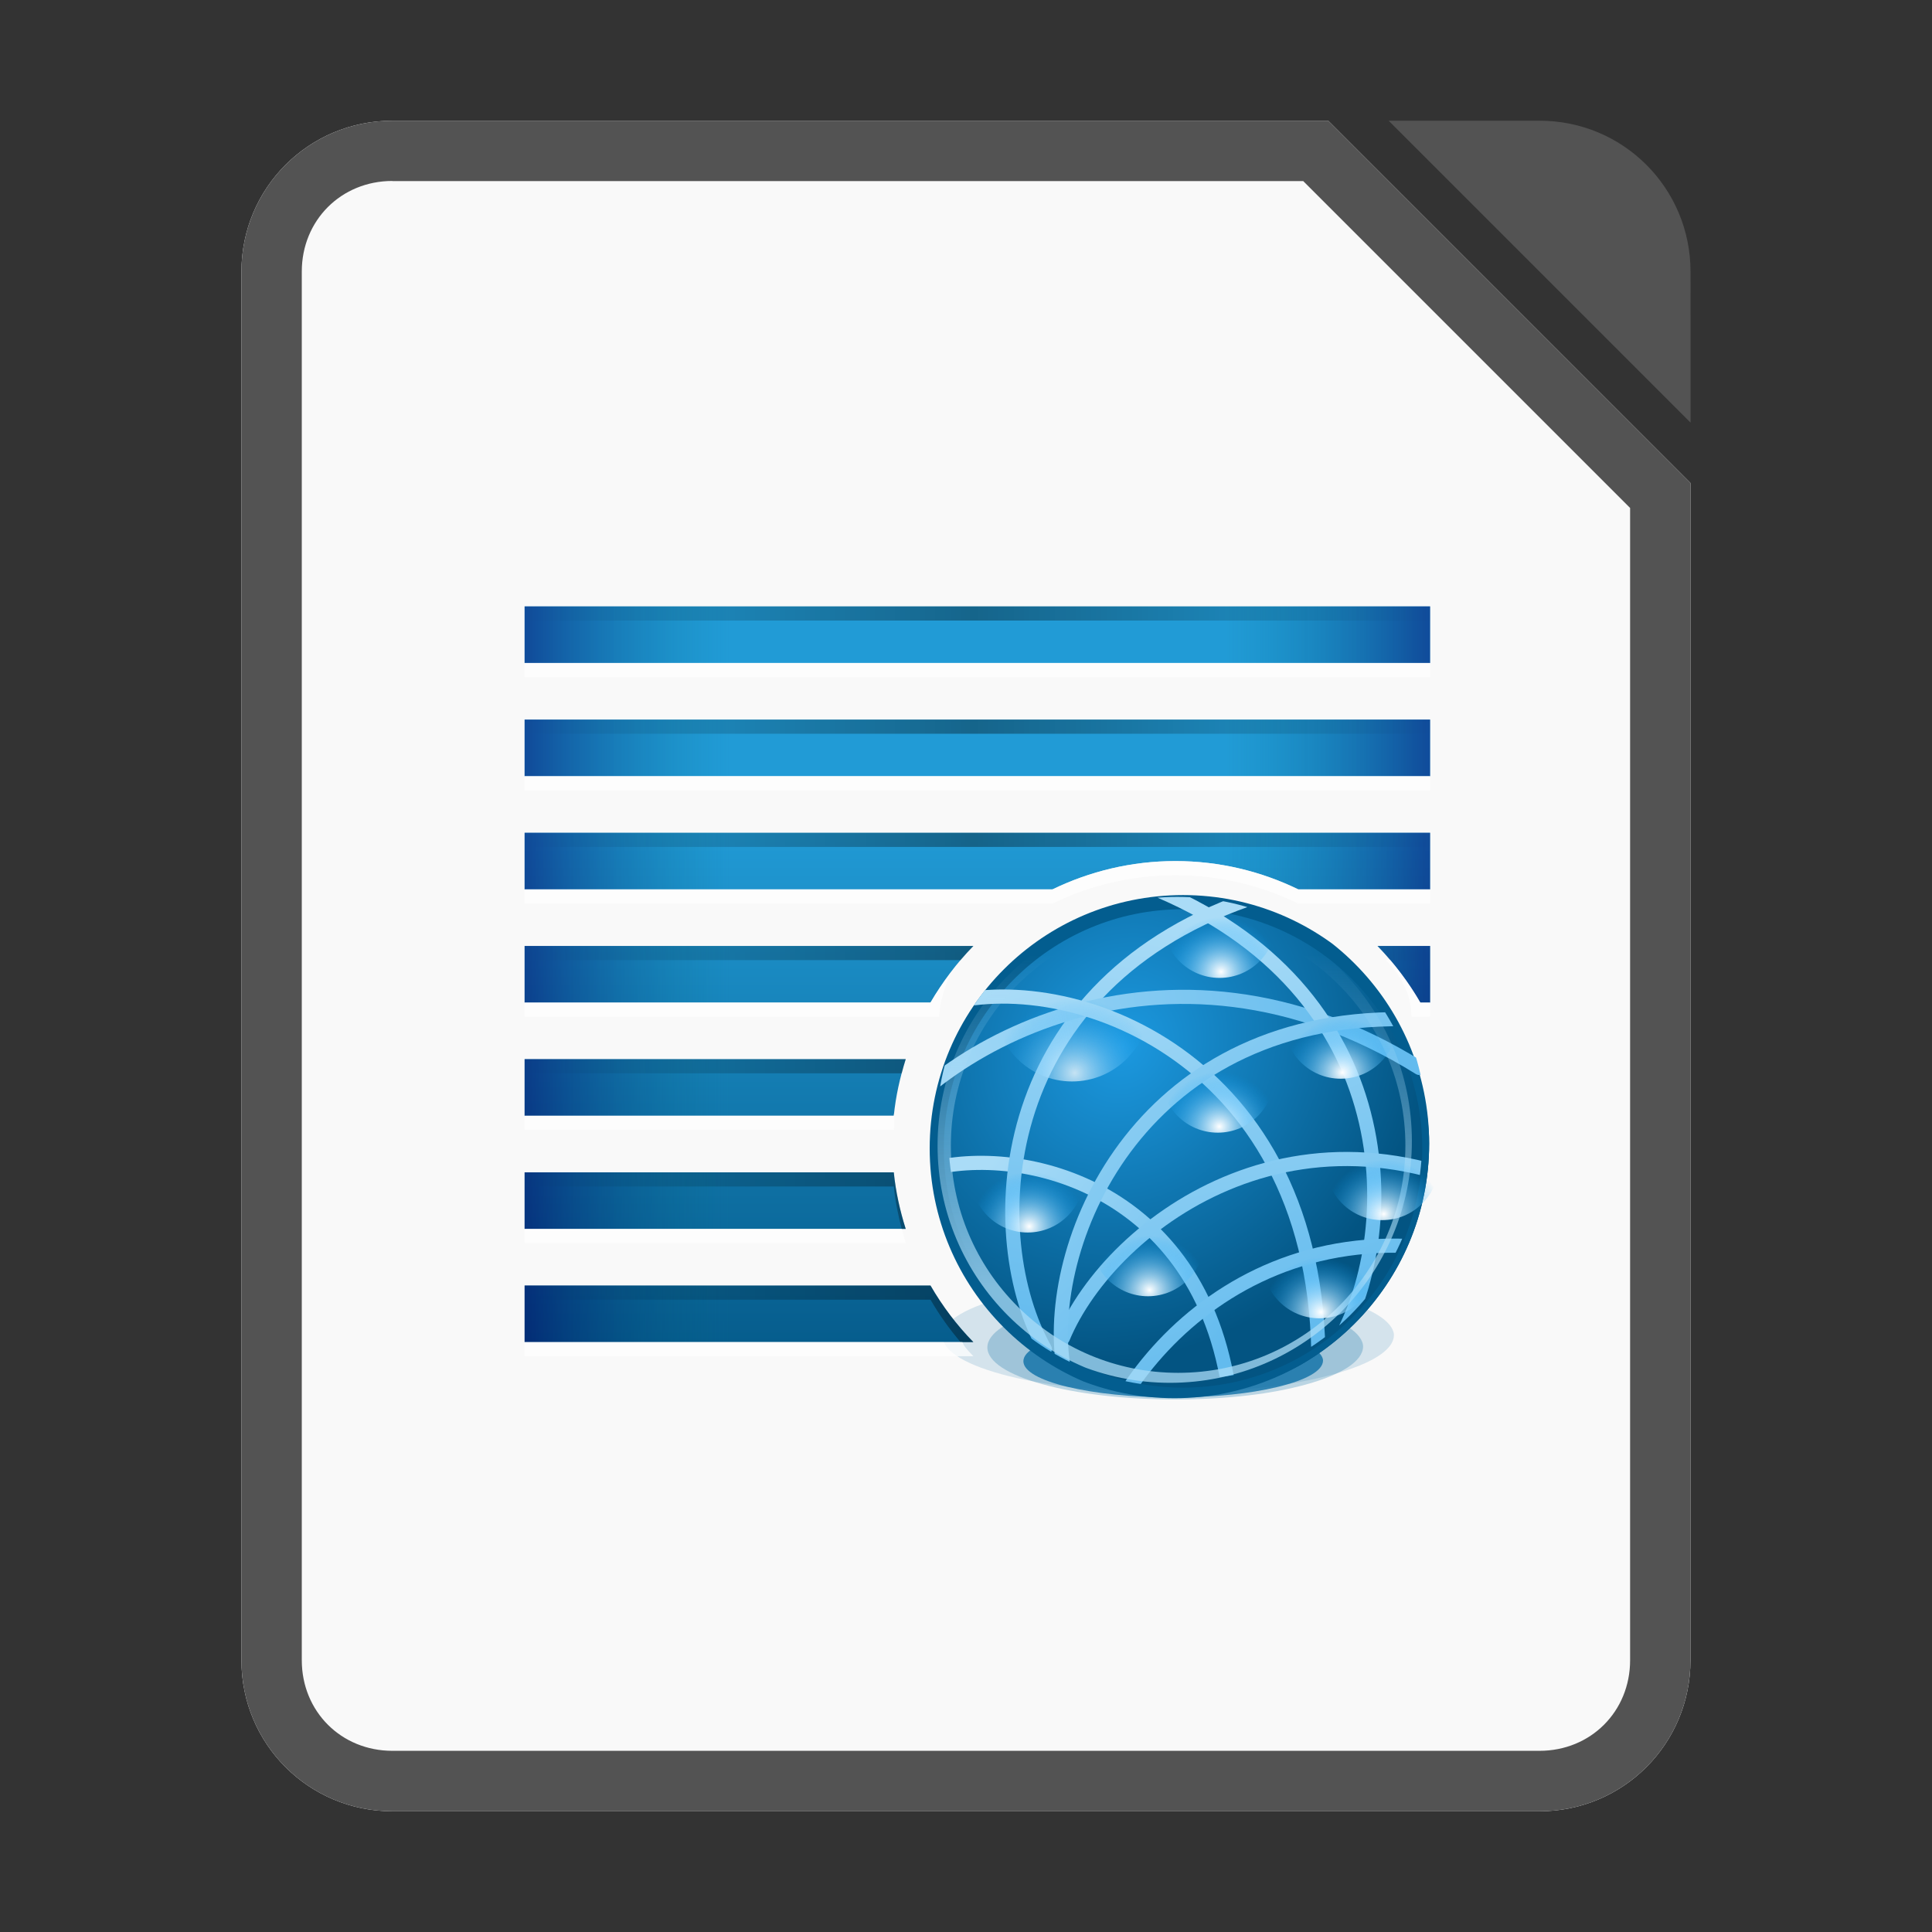 <?xml version="1.0" encoding="UTF-8" standalone="no"?>
<svg
   xmlns:dc="http://purl.org/dc/elements/1.1/"
   xmlns:cc="http://creativecommons.org/ns#"
   xmlns:rdf="http://www.w3.org/1999/02/22-rdf-syntax-ns#"
   xmlns:svg="http://www.w3.org/2000/svg"
   xmlns="http://www.w3.org/2000/svg"
   xmlns:xlink="http://www.w3.org/1999/xlink"
   xmlns:sodipodi="http://sodipodi.sourceforge.net/DTD/sodipodi-0.dtd"
   xmlns:inkscape="http://www.inkscape.org/namespaces/inkscape"
   inkscape:version="1.0 (1.0+r73+1)"
   sodipodi:docname="libreoffice-oasis-web.svg"
   id="svg71"
   viewBox="0 0 16.933 16.933"
   version="1.1"
   height="64"
   width="64">
  <rect x="0" y="0" width="16.933" height="16.933" fill="#333333" stroke="none"/>
  <title
     id="title1995">LibreOffice - Web</title>
  <sodipodi:namedview
     inkscape:current-layer="svg71"
     inkscape:window-maximized="1"
     inkscape:window-y="28"
     inkscape:window-x="0"
     inkscape:cy="42.873641"
     inkscape:cx="0.85726974"
     inkscape:zoom="5.8004853"
     showgrid="false"
     id="namedview73"
     inkscape:window-height="708"
     inkscape:window-width="1366"
     inkscape:pageshadow="2"
     inkscape:pageopacity="0"
     guidetolerance="10"
     gridtolerance="10"
     objecttolerance="10"
     borderopacity="1"
     bordercolor="#666666"
     pagecolor="#ffffff" />
  <defs
     id="defs37">
    <clipPath
       id="c">
      <circle
         id="circle10"
         opacity=".228"
         fill="#1c99e0"
         color="#000000"
         r="16.5"
         cy="675.5"
         cx="1184.5"
         transform="matrix(1.034 0 0 1.034 -40.845 -23.293)" />
    </clipPath>
    <clipPath
       id="t">
      <circle
         id="circle13"
         opacity=".228"
         fill="#1c99e0"
         color="#000000"
         r="16.5"
         cy="675.5"
         cx="1184.5"
         transform="matrix(.909 0 0 .909 1987.2 -1698.7)" />
    </clipPath>
    <clipPath
       id="r">
      <circle
         id="circle16"
         opacity=".228"
         fill="#1c99e0"
         color="#000000"
         r="16.5"
         cy="675.5"
         cx="1184.5"
         transform="matrix(.909 0 0 .909 1987.2 -1698.7)" />
    </clipPath>
    <clipPath
       id="s">
      <circle
         id="circle19"
         opacity=".228"
         fill="#1c99e0"
         color="#000000"
         r="16.5"
         cy="675.5"
         cx="1184.5"
         transform="matrix(.909 0 0 .909 1987.2 -1698.7)" />
    </clipPath>
    <clipPath
       id="u">
      <circle
         id="circle22"
         opacity=".228"
         fill="#1c99e0"
         color="#000000"
         r="16.5"
         cy="675.5"
         cx="1184.5"
         transform="matrix(.909 0 0 .909 1987.2 -1698.7)" />
    </clipPath>
    <clipPath
       id="v">
      <circle
         id="circle25"
         opacity=".228"
         fill="#1c99e0"
         color="#000000"
         r="16.5"
         cy="675.5"
         cx="1184.5"
         transform="matrix(.909 0 0 .909 1987.2 -1698.7)" />
    </clipPath>
    <clipPath
       id="w">
      <circle
         id="circle28"
         opacity=".228"
         fill="#1c99e0"
         color="#000000"
         r="16.5"
         cy="675.5"
         cx="1184.5"
         transform="matrix(.909 0 0 .909 1987.2 -1698.7)" />
    </clipPath>
    <clipPath
       id="x">
      <circle
         id="circle31"
         opacity=".228"
         fill="#1c99e0"
         color="#000000"
         r="16.5"
         cy="675.5"
         cx="1184.5"
         transform="matrix(.909 0 0 .909 1987.2 -1698.7)" />
    </clipPath>
    <clipPath
       id="y">
      <circle
         id="circle34"
         opacity=".228"
         fill="#1c99e0"
         color="#000000"
         r="16.5"
         cy="675.5"
         cx="1184.5"
         transform="matrix(.909 0 0 .909 1987.2 -1698.7)" />
    </clipPath>
    <clipPath
       id="clipPath9665"
       clipPathUnits="userSpaceOnUse">
      <circle
         r="16.5"
         cy="675.5"
         cx="1184.5"
         inkscape:export-ydpi="90"
         inkscape:export-xdpi="90"
         inkscape:export-filename="path12513.png"
         transform="matrix(1.034,0,0,1.034,-40.845,-23.293)"
         id="path9667"
         style="color:#000000;display:inline;overflow:visible;visibility:visible;opacity:0.228;fill:#1c99e0;fill-opacity:1;fill-rule:nonzero;stroke:none;stroke-width:1.138;marker:none" />
    </clipPath>
    <clipPath
       id="clipPath1458"
       clipPathUnits="userSpaceOnUse">
      <circle
         r="16.5"
         cy="675.5"
         cx="1184.5"
         inkscape:export-ydpi="90"
         inkscape:export-xdpi="90"
         inkscape:export-filename="path12513.png"
         transform="matrix(1.034,0,0,1.034,-40.845,-23.293)"
         id="path1456"
         style="color:#000000;display:inline;overflow:visible;visibility:visible;opacity:0.228;fill:#1c99e0;fill-opacity:1;fill-rule:nonzero;stroke:none;stroke-width:1.138;marker:none" />
    </clipPath>
    <linearGradient
       y2="-1497.572"
       x2="298"
       y1="-1571.194"
       x1="298"
       gradientTransform="matrix(0.5,0,0,0.5,1416.5,-317.818)"
       gradientUnits="userSpaceOnUse"
       id="linearGradient4715"
       xlink:href="#linearGradient15205"
       inkscape:collect="always" />
    <linearGradient
       id="linearGradient15205">
      <stop
         style="stop-color: rgb(33, 155, 214); stop-opacity: 1;"
         offset="0"
         id="stop15207" />
      <stop
         style="stop-color: rgb(6, 93, 141); stop-opacity: 1;"
         offset="1"
         id="stop15209" />
    </linearGradient>
    <clipPath
       id="clipPath1466"
       clipPathUnits="userSpaceOnUse">
      <circle
         r="16.5"
         cy="675.5"
         cx="1184.5"
         inkscape:export-ydpi="90"
         inkscape:export-xdpi="90"
         inkscape:export-filename="path12513.png"
         transform="matrix(1.034,0,0,1.034,-40.845,-23.293)"
         id="path1464"
         style="color:#000000;display:inline;overflow:visible;visibility:visible;opacity:0.228;fill:#1c99e0;fill-opacity:1;fill-rule:nonzero;stroke:none;stroke-width:1.138;marker:none" />
    </clipPath>
    <radialGradient
       r="16.5"
       fy="672.731"
       fx="1181.018"
       cy="672.731"
       cx="1181.018"
       gradientTransform="matrix(0.979,0.698,-0.771,1.082,542.961,-883.643)"
       gradientUnits="userSpaceOnUse"
       id="radialGradient4717"
       xlink:href="#linearGradient15310"
       inkscape:collect="always" />
    <linearGradient
       inkscape:collect="always"
       id="linearGradient15310">
      <stop
         style="stop-color: rgb(28, 153, 224); stop-opacity: 1;"
         offset="0"
         id="stop15312" />
      <stop
         style="stop-color: rgb(3, 84, 130); stop-opacity: 1;"
         offset="1"
         id="stop15314" />
    </linearGradient>
    <clipPath
       id="clipPath1474"
       clipPathUnits="userSpaceOnUse">
      <circle
         r="16.5"
         cy="675.5"
         cx="1184.5"
         inkscape:export-ydpi="90"
         inkscape:export-xdpi="90"
         inkscape:export-filename="path12513.png"
         transform="matrix(1.034,0,0,1.034,-40.845,-23.293)"
         id="path1472"
         style="color:#000000;display:inline;overflow:visible;visibility:visible;opacity:0.228;fill:#1c99e0;fill-opacity:1;fill-rule:nonzero;stroke:none;stroke-width:1.138;marker:none" />
    </clipPath>
    <linearGradient
       y2="-1082.95"
       x2="3051.413"
       y1="-1071.263"
       x1="3065.442"
       gradientUnits="userSpaceOnUse"
       id="linearGradient4719"
       xlink:href="#linearGradient9364"
       inkscape:collect="always" />
    <linearGradient
       id="linearGradient9364">
      <stop
         id="stop9366"
         offset="0"
         style="stop-color: rgb(99, 187, 238); stop-opacity: 1;" />
      <stop
         id="stop9368"
         offset="1"
         style="stop-color: rgb(170, 220, 247); stop-opacity: 1;" />
    </linearGradient>
    <clipPath
       id="clipPath9653"
       clipPathUnits="userSpaceOnUse">
      <circle
         r="16.5"
         cy="675.5"
         cx="1184.5"
         inkscape:export-ydpi="90"
         inkscape:export-xdpi="90"
         inkscape:export-filename="path12513.png"
         transform="matrix(0.909,0,0,0.909,1987.18,-1698.73)"
         id="path9655"
         style="color:#000000;display:inline;overflow:visible;visibility:visible;opacity:0.228;fill:#1c99e0;fill-opacity:1;fill-rule:nonzero;stroke:none;stroke-width:1.138;marker:none" />
    </clipPath>
    <linearGradient
       y2="-1099.399"
       x2="3059.684"
       y1="-1072.649"
       x1="3054.224"
       gradientUnits="userSpaceOnUse"
       id="linearGradient4721"
       xlink:href="#linearGradient9364"
       inkscape:collect="always" />
    <clipPath
       id="clipPath9661"
       clipPathUnits="userSpaceOnUse">
      <circle
         r="16.5"
         cy="675.5"
         cx="1184.5"
         inkscape:export-ydpi="90"
         inkscape:export-xdpi="90"
         inkscape:export-filename="path12513.png"
         transform="matrix(0.909,0,0,0.909,1987.18,-1698.73)"
         id="path9663"
         style="color:#000000;display:inline;overflow:visible;visibility:visible;opacity:0.228;fill:#1c99e0;fill-opacity:1;fill-rule:nonzero;stroke:none;stroke-width:1.138;marker:none" />
    </clipPath>
    <linearGradient
       y2="-1085.656"
       x2="3049.657"
       y1="-1093.031"
       x1="3075.297"
       gradientTransform="matrix(1.143,0.09,-0.124,0.997,-574.642,-278.417)"
       gradientUnits="userSpaceOnUse"
       id="linearGradient4723"
       xlink:href="#linearGradient9364"
       inkscape:collect="always" />
    <clipPath
       id="clipPath9657"
       clipPathUnits="userSpaceOnUse">
      <circle
         r="16.5"
         cy="675.5"
         cx="1184.5"
         inkscape:export-ydpi="90"
         inkscape:export-xdpi="90"
         inkscape:export-filename="path12513.png"
         transform="matrix(0.909,0,0,0.909,1987.18,-1698.73)"
         id="path9659"
         style="color:#000000;display:inline;overflow:visible;visibility:visible;opacity:0.228;fill:#1c99e0;fill-opacity:1;fill-rule:nonzero;stroke:none;stroke-width:1.138;marker:none" />
    </clipPath>
    <linearGradient
       y2="-1098.338"
       x2="3066.395"
       y1="-1074.963"
       x1="3075.072"
       gradientUnits="userSpaceOnUse"
       id="linearGradient4725"
       xlink:href="#linearGradient9364"
       inkscape:collect="always" />
    <clipPath
       id="clipPath9649"
       clipPathUnits="userSpaceOnUse">
      <circle
         r="16.5"
         cy="675.5"
         cx="1184.5"
         inkscape:export-ydpi="90"
         inkscape:export-xdpi="90"
         inkscape:export-filename="path12513.png"
         transform="matrix(0.909,0,0,0.909,1987.18,-1698.73)"
         id="path9651"
         style="color:#000000;display:inline;overflow:visible;visibility:visible;opacity:0.228;fill:#1c99e0;fill-opacity:1;fill-rule:nonzero;stroke:none;stroke-width:1.138;marker:none" />
    </clipPath>
    <linearGradient
       y2="-1096.168"
       x2="3057.163"
       y1="-1071.481"
       x1="3067.784"
       gradientUnits="userSpaceOnUse"
       id="linearGradient4727"
       xlink:href="#linearGradient9364"
       inkscape:collect="always" />
    <clipPath
       id="clipPath9645"
       clipPathUnits="userSpaceOnUse">
      <circle
         r="16.5"
         cy="675.5"
         cx="1184.5"
         inkscape:export-ydpi="90"
         inkscape:export-xdpi="90"
         inkscape:export-filename="path12513.png"
         transform="matrix(0.909,0,0,0.909,1987.18,-1698.73)"
         id="path9647"
         style="color:#000000;display:inline;overflow:visible;visibility:visible;opacity:0.228;fill:#1c99e0;fill-opacity:1;fill-rule:nonzero;stroke:none;stroke-width:1.138;marker:none" />
    </clipPath>
    <linearGradient
       y2="-1092.938"
       x2="3059.889"
       y1="-1071.376"
       x1="3069.716"
       gradientUnits="userSpaceOnUse"
       id="linearGradient4729"
       xlink:href="#linearGradient9364"
       inkscape:collect="always" />
    <clipPath
       id="clipPath9641"
       clipPathUnits="userSpaceOnUse">
      <circle
         r="16.5"
         cy="675.5"
         cx="1184.5"
         inkscape:export-ydpi="90"
         inkscape:export-xdpi="90"
         inkscape:export-filename="path12513.png"
         transform="matrix(0.909,0,0,0.909,1987.18,-1698.73)"
         id="path9643"
         style="color:#000000;display:inline;overflow:visible;visibility:visible;opacity:0.228;fill:#1c99e0;fill-opacity:1;fill-rule:nonzero;stroke:none;stroke-width:1.138;marker:none" />
    </clipPath>
    <linearGradient
       y2="-1095.993"
       x2="3058.134"
       y1="-1072.243"
       x1="3070.922"
       gradientTransform="rotate(14.05,3063.084,-1065.374)"
       gradientUnits="userSpaceOnUse"
       id="linearGradient4731"
       xlink:href="#linearGradient9364"
       inkscape:collect="always" />
    <clipPath
       id="clipPath9637"
       clipPathUnits="userSpaceOnUse">
      <circle
         r="16.5"
         cy="675.5"
         cx="1184.5"
         inkscape:export-ydpi="90"
         inkscape:export-xdpi="90"
         inkscape:export-filename="path12513.png"
         transform="matrix(0.909,0,0,0.909,1987.18,-1698.73)"
         id="path9639"
         style="color:#000000;display:inline;overflow:visible;visibility:visible;opacity:0.228;fill:#1c99e0;fill-opacity:1;fill-rule:nonzero;stroke:none;stroke-width:1.138;marker:none" />
    </clipPath>
    <linearGradient
       y2="-1095.993"
       x2="3058.134"
       y1="-1072.243"
       x1="3070.922"
       gradientTransform="rotate(-16.426,3055.512,-1076.536)"
       gradientUnits="userSpaceOnUse"
       id="linearGradient4733"
       xlink:href="#linearGradient9364"
       inkscape:collect="always" />
    <clipPath
       id="clipPath9629"
       clipPathUnits="userSpaceOnUse">
      <circle
         r="16.5"
         cy="675.5"
         cx="1184.5"
         inkscape:export-ydpi="90"
         inkscape:export-xdpi="90"
         inkscape:export-filename="path12513.png"
         transform="matrix(0.909,0,0,0.909,1987.18,-1698.73)"
         id="path9631"
         style="color:#000000;display:inline;overflow:visible;visibility:visible;opacity:0.228;fill:#1c99e0;fill-opacity:1;fill-rule:nonzero;stroke:none;stroke-width:1.138;marker:none" />
    </clipPath>
    <radialGradient
       r="1.5"
       fy="660.766"
       fx="3180.938"
       cy="660.766"
       cx="3180.938"
       gradientTransform="matrix(-3.95791e-6,0.963,-1.024,-4.35308e-6,3857.69,-2401.15)"
       gradientUnits="userSpaceOnUse"
       id="radialGradient4735"
       xlink:href="#linearGradient15316"
       inkscape:collect="always" />
    <linearGradient
       id="linearGradient15316">
      <stop
         id="stop15318"
         offset="0"
         style="stop-color: rgb(255, 255, 255); stop-opacity: 1;" />
      <stop
         id="stop15320"
         offset="1"
         style="stop-color: rgb(0, 160, 252); stop-opacity: 0;" />
    </linearGradient>
    <clipPath
       id="clipPath9617"
       clipPathUnits="userSpaceOnUse">
      <circle
         r="16.5"
         cy="675.5"
         cx="1184.5"
         inkscape:export-ydpi="90"
         inkscape:export-xdpi="90"
         inkscape:export-filename="path12513.png"
         transform="matrix(0.308,0,0,0.308,2815.68,454.154)"
         id="path9619"
         style="color:#000000;display:inline;overflow:visible;visibility:visible;opacity:0.228;fill:#1c99e0;fill-opacity:1;fill-rule:nonzero;stroke:none;stroke-width:1.138;marker:none" />
    </clipPath>
    <linearGradient
       y2="3695.776"
       x2="791"
       y1="3695.776"
       x1="762.75"
       gradientTransform="matrix(0.5,0,0,0.5,1158,-2948.28)"
       gradientUnits="userSpaceOnUse"
       id="linearGradient4737"
       xlink:href="#linearGradient8642-6"
       inkscape:collect="always" />
    <linearGradient
       id="linearGradient8642-6"
       inkscape:collect="always">
      <stop
         id="stop8644-2"
         offset="0"
         style="stop-color: rgb(0, 0, 97); stop-opacity: 1;" />
      <stop
         id="stop8646-4"
         offset="1"
         style="stop-color: rgb(0, 111, 134); stop-opacity: 0;" />
    </linearGradient>
    <linearGradient
       y2="3695.776"
       x2="791"
       y1="3695.776"
       x1="762.75"
       gradientTransform="matrix(-0.5,0,0,0.5,1984,-2948.28)"
       gradientUnits="userSpaceOnUse"
       id="linearGradient4739"
       xlink:href="#linearGradient8642-6"
       inkscape:collect="always" />
    <linearGradient
       y2="571.225"
       x2="453.422"
       y1="571.225"
       x1="292.559"
       gradientTransform="matrix(0.398,0,0,1,1422.76,-1687.64)"
       gradientUnits="userSpaceOnUse"
       id="linearGradient4741"
       xlink:href="#linearGradient8074-2-24"
       inkscape:collect="always" />
    <linearGradient
       id="linearGradient8074-2-24"
       inkscape:collect="always">
      <stop
         id="stop8076-1-3"
         offset="0"
         style="stop-color: rgb(0, 0, 0); stop-opacity: 0;" />
      <stop
         style="stop-color: rgb(0, 0, 0); stop-opacity: 1;"
         offset="0.493"
         id="stop8078-94-3" />
      <stop
         id="stop8080-0-5"
         offset="1"
         style="stop-color: rgb(0, 0, 0); stop-opacity: 0;" />
    </linearGradient>
    <linearGradient
       y2="662.021"
       x2="1184.683"
       y1="685.548"
       x1="1184.683"
       gradientUnits="userSpaceOnUse"
       id="linearGradient4743"
       xlink:href="#linearGradient15263"
       inkscape:collect="always" />
    <linearGradient
       id="linearGradient15263"
       inkscape:collect="always">
      <stop
         id="stop15265"
         offset="0"
         style="stop-color: rgb(170, 220, 247); stop-opacity: 1;" />
      <stop
         id="stop15267"
         offset="1"
         style="stop-color: rgb(170, 220, 247); stop-opacity: 0;" />
    </linearGradient>
    <clipPath
       id="clipPath1573"
       clipPathUnits="userSpaceOnUse">
      <circle
         r="16.5"
         cy="675.5"
         cx="1184.5"
         inkscape:export-ydpi="90"
         inkscape:export-xdpi="90"
         inkscape:export-filename="path12513.png"
         transform="matrix(1.034,0,0,1.034,-40.845,-23.293)"
         id="path1571"
         style="color:#000000;display:inline;overflow:visible;visibility:visible;opacity:0.228;fill:#1c99e0;fill-opacity:1;fill-rule:nonzero;stroke:none;stroke-width:1.138;marker:none" />
    </clipPath>
    <radialGradient
       r="1.5"
       fy="660.766"
       fx="3180.938"
       cy="660.766"
       cx="3180.938"
       gradientTransform="matrix(-3.95791e-6,0.963,-1.024,-4.35308e-6,3857.69,-2401.15)"
       gradientUnits="userSpaceOnUse"
       id="radialGradient4745"
       xlink:href="#linearGradient15316"
       inkscape:collect="always" />
    <clipPath
       id="clipPath1584"
       clipPathUnits="userSpaceOnUse">
      <circle
         r="16.5"
         cy="675.5"
         cx="1184.5"
         inkscape:export-ydpi="90"
         inkscape:export-xdpi="90"
         inkscape:export-filename="path12513.png"
         transform="matrix(0.308,0,0,0.308,2815.68,454.154)"
         id="path1582"
         style="color:#000000;display:inline;overflow:visible;visibility:visible;opacity:0.228;fill:#1c99e0;fill-opacity:1;fill-rule:nonzero;stroke:none;stroke-width:1.138;marker:none" />
    </clipPath>
    <radialGradient
       r="1.5"
       fy="660.766"
       fx="3180.938"
       cy="660.766"
       cx="3180.938"
       gradientTransform="matrix(-3.95791e-6,0.963,-1.024,-4.35308e-6,3857.69,-2401.15)"
       gradientUnits="userSpaceOnUse"
       id="radialGradient4747"
       xlink:href="#linearGradient15316"
       inkscape:collect="always" />
    <clipPath
       id="clipPath1595"
       clipPathUnits="userSpaceOnUse">
      <circle
         r="16.5"
         cy="675.5"
         cx="1184.5"
         inkscape:export-ydpi="90"
         inkscape:export-xdpi="90"
         inkscape:export-filename="path12513.png"
         transform="matrix(0.308,0,0,0.308,2815.68,454.154)"
         id="path1593"
         style="color:#000000;display:inline;overflow:visible;visibility:visible;opacity:0.228;fill:#1c99e0;fill-opacity:1;fill-rule:nonzero;stroke:none;stroke-width:1.138;marker:none" />
    </clipPath>
    <radialGradient
       r="1.5"
       fy="660.766"
       fx="3180.938"
       cy="660.766"
       cx="3180.938"
       gradientTransform="matrix(-3.95791e-6,0.963,-1.024,-4.35308e-6,3857.69,-2401.15)"
       gradientUnits="userSpaceOnUse"
       id="radialGradient4749"
       xlink:href="#linearGradient15316"
       inkscape:collect="always" />
    <clipPath
       id="clipPath1606"
       clipPathUnits="userSpaceOnUse">
      <circle
         r="16.5"
         cy="675.5"
         cx="1184.5"
         inkscape:export-ydpi="90"
         inkscape:export-xdpi="90"
         inkscape:export-filename="path12513.png"
         transform="matrix(0.308,0,0,0.308,2815.68,454.154)"
         id="path1604"
         style="color:#000000;display:inline;overflow:visible;visibility:visible;opacity:0.228;fill:#1c99e0;fill-opacity:1;fill-rule:nonzero;stroke:none;stroke-width:1.138;marker:none" />
    </clipPath>
    <radialGradient
       r="1.5"
       fy="660.766"
       fx="3180.938"
       cy="660.766"
       cx="3180.938"
       gradientTransform="matrix(-3.95791e-6,0.963,-1.024,-4.35308e-6,3857.69,-2401.15)"
       gradientUnits="userSpaceOnUse"
       id="radialGradient4751"
       xlink:href="#linearGradient15316"
       inkscape:collect="always" />
    <clipPath
       id="clipPath1617"
       clipPathUnits="userSpaceOnUse">
      <circle
         r="16.5"
         cy="675.5"
         cx="1184.5"
         inkscape:export-ydpi="90"
         inkscape:export-xdpi="90"
         inkscape:export-filename="path12513.png"
         transform="matrix(0.308,0,0,0.308,2815.68,454.154)"
         id="path1615"
         style="color:#000000;display:inline;overflow:visible;visibility:visible;opacity:0.228;fill:#1c99e0;fill-opacity:1;fill-rule:nonzero;stroke:none;stroke-width:1.138;marker:none" />
    </clipPath>
    <radialGradient
       r="1.5"
       fy="660.766"
       fx="3180.938"
       cy="660.766"
       cx="3180.938"
       gradientTransform="matrix(-3.95791e-6,0.963,-1.024,-4.35308e-6,3857.69,-2401.15)"
       gradientUnits="userSpaceOnUse"
       id="radialGradient4753"
       xlink:href="#linearGradient15316"
       inkscape:collect="always" />
    <clipPath
       id="clipPath1628"
       clipPathUnits="userSpaceOnUse">
      <circle
         r="16.5"
         cy="675.5"
         cx="1184.5"
         inkscape:export-ydpi="90"
         inkscape:export-xdpi="90"
         inkscape:export-filename="path12513.png"
         transform="matrix(0.308,0,0,0.308,2815.68,454.154)"
         id="path1626"
         style="color:#000000;display:inline;overflow:visible;visibility:visible;opacity:0.228;fill:#1c99e0;fill-opacity:1;fill-rule:nonzero;stroke:none;stroke-width:1.138;marker:none" />
    </clipPath>
    <radialGradient
       r="1.5"
       fy="660.766"
       fx="3180.938"
       cy="660.766"
       cx="3180.938"
       gradientTransform="matrix(-3.95791e-6,0.963,-1.024,-4.35308e-6,3857.69,-2401.15)"
       gradientUnits="userSpaceOnUse"
       id="radialGradient4755"
       xlink:href="#linearGradient15316"
       inkscape:collect="always" />
    <clipPath
       id="clipPath1639"
       clipPathUnits="userSpaceOnUse">
      <circle
         r="16.5"
         cy="675.5"
         cx="1184.5"
         inkscape:export-ydpi="90"
         inkscape:export-xdpi="90"
         inkscape:export-filename="path12513.png"
         transform="matrix(0.308,0,0,0.308,2815.68,454.154)"
         id="path1637"
         style="color:#000000;display:inline;overflow:visible;visibility:visible;opacity:0.228;fill:#1c99e0;fill-opacity:1;fill-rule:nonzero;stroke:none;stroke-width:1.138;marker:none" />
    </clipPath>
    <radialGradient
       r="1.5"
       fy="660.766"
       fx="3180.938"
       cy="660.766"
       cx="3180.938"
       gradientTransform="matrix(-3.95791e-6,0.963,-1.024,-4.35308e-6,3857.69,-2401.15)"
       gradientUnits="userSpaceOnUse"
       id="radialGradient4757"
       xlink:href="#linearGradient15316"
       inkscape:collect="always" />
    <clipPath
       id="clipPath1650"
       clipPathUnits="userSpaceOnUse">
      <circle
         r="16.5"
         cy="675.5"
         cx="1184.5"
         inkscape:export-ydpi="90"
         inkscape:export-xdpi="90"
         inkscape:export-filename="path12513.png"
         transform="matrix(0.308,0,0,0.308,2815.68,454.154)"
         id="path1648"
         style="color:#000000;display:inline;overflow:visible;visibility:visible;opacity:0.228;fill:#1c99e0;fill-opacity:1;fill-rule:nonzero;stroke:none;stroke-width:1.138;marker:none" />
    </clipPath>
  </defs>
  <g
     id="g1993">
    <g
       id="g1959">
      <path
         id="path39"
         style="paint-order:stroke fill markers"
         stroke-width=".265"
         fill-rule="evenodd"
         fill="#f9f9f9"
         d="m3.439 1.058c-0.733 0-1.323 0.59-1.323 1.323v12.171c0 0.733 0.59 1.323 1.323 1.323h10.054c0.733 0 1.323-0.59 1.323-1.323v-10.319l-3.175-3.175z" />
      <path
         id="path43"
         style="paint-order:stroke fill markers"
         fill-rule="evenodd"
         fill="#535353"
         d="m12.171 1.058 2.646 2.646-3.75e-4 -1.323c-2.08e-4 -0.733-0.59-1.323-1.323-1.323z" />
    </g>
    <path
       d="m3.439 1.058c-0.733 0-1.323 0.59-1.323 1.323v12.171c0 0.733 0.59 1.323 1.323 1.323h10.054c0.733 0 1.323-0.59 1.323-1.323v-10.319l-3.175-3.175zm0 0.529h7.983l2.865 2.865v10.099c0 0.449-0.345 0.794-0.794 0.794h-10.054c-0.449 0-0.794-0.345-0.794-0.794v-12.171c0-0.449 0.345-0.794 0.794-0.794z"
       color="#000000"
       color-rendering="auto"
       dominant-baseline="auto"
       fill="#535353"
       image-rendering="auto"
       shape-rendering="auto"
       solid-color="#000000"
       style="font-feature-settings:normal;font-variant-alternates:normal;font-variant-caps:normal;font-variant-ligatures:normal;font-variant-numeric:normal;font-variant-position:normal;isolation:auto;mix-blend-mode:normal;paint-order:fill markers stroke;shape-padding:0;text-decoration-color:#000000;text-decoration-line:none;text-decoration-style:solid;text-indent:0;text-orientation:mixed;text-transform:none;white-space:normal"
       id="path41" />
    <g
       transform="matrix(0.124,0,0,0.124,-186.238,144.026)"
       style="display:inline;enable-background:new"
       id="use8765">
      <circle
         style="display:inline;overflow:visible;visibility:visible;opacity:0.15;fill:#0369a3;fill-opacity:1;fill-rule:nonzero;stroke:none;stroke-width:2.017;marker:none"
         id="circle4659"
         transform="matrix(0.967,0,0,0.242,439.086,-1230.53)"
         inkscape:export-filename="path12513.png"
         inkscape:export-xdpi="90"
         inkscape:export-ydpi="90"
         clip-path="url(#clipPath9665)"
         cx="1184.5"
         cy="675.5"
         r="16.5" />
      <circle
         clip-path="url(#clipPath9665)"
         inkscape:export-ydpi="90"
         inkscape:export-xdpi="90"
         inkscape:export-filename="path12513.png"
         transform="matrix(0.805,0,0,0.223,631.468,-1216.9)"
         id="circle4661"
         style="display:inline;overflow:visible;visibility:visible;opacity:0.25;fill:#0369a3;fill-opacity:1;fill-rule:nonzero;stroke:none;stroke-width:2.017;marker:none"
         cx="1184.5"
         cy="675.5"
         r="16.5" />
      <path
         id="path4663"
         d="m 1539,-1118.638 v 4 h 64 v -4 z m 0,8 v 4 h 64 v -4 z m 0,8 v 4 h 37.312 c 2.631,-1.273 5.569,-2 8.688,-2 3.119,0 6.056,0.727 8.688,2 H 1603 v -4 z m 0,8 v 4 h 28.688 c 0.844,-1.457 1.861,-2.806 3.031,-4 z m 60.281,0 c 1.171,1.194 2.188,2.543 3.031,4 H 1603 v -4 z m -60.281,8 v 4 h 26.094 c 0.138,-1.38 0.44,-2.717 0.844,-4 z m 0,8 v 4 h 26.938 c -0.404,-1.282 -0.706,-2.62 -0.844,-4 z m 0,8 v 4 h 31.719 c -1.171,-1.194 -2.188,-2.543 -3.031,-4 z"
         style="display:inline;overflow:visible;visibility:visible;fill:url(#linearGradient4715);fill-opacity:1;fill-rule:nonzero;stroke:none;stroke-width:5.011;marker:none"
         inkscape:connector-curvature="0" />
      <circle
         style="display:inline;overflow:visible;visibility:visible;opacity:0.75;fill:#0369a3;fill-opacity:1;fill-rule:nonzero;stroke:none;stroke-width:2.017;marker:none"
         id="circle4665"
         transform="matrix(0.642,0,0,0.155,824.398,-1169.99)"
         inkscape:export-filename="path12513.png"
         inkscape:export-xdpi="90"
         inkscape:export-ydpi="90"
         clip-path="url(#clipPath9665)"
         cx="1184.5"
         cy="675.5"
         r="16.5" />
      <circle
         clip-path="url(#clipPath9665)"
         inkscape:export-ydpi="90"
         inkscape:export-xdpi="90"
         inkscape:export-filename="path12513.png"
         transform="matrix(1.055,0,0,1.055,335.891,-1792.98)"
         id="circle4667"
         style="display:inline;overflow:visible;visibility:visible;fill:url(#radialGradient4717);fill-opacity:1;fill-rule:nonzero;stroke:#035d8f;stroke-width:0.948;stroke-opacity:1;marker:none"
         cx="1184.5"
         cy="675.5"
         r="16.5" />
      <g
         id="g4685">
        <path
           inkscape:connector-curvature="0"
           style="fill:none;stroke:url(#linearGradient4719);stroke-width:0.877px;stroke-linecap:round;stroke-linejoin:miter;stroke-opacity:1"
           d="m 3066.225,-1069.306 c -2.051,-12.755 -13.591,-15.132 -19.22,-13.189"
           id="path4669"
           sodipodi:nodetypes="cz"
           clip-path="url(#clipPath9653)"
           transform="matrix(1.141,0,0,1.14,-1909.83,155.42)" />
        <path
           inkscape:connector-curvature="0"
           style="fill:none;stroke:url(#linearGradient4721);stroke-width:0.867px;stroke-linecap:round;stroke-linejoin:miter;stroke-opacity:1"
           d="m 3068.184,-1099.537 c -15.829,5.575 -16.195,20.815 -12.408,27.526"
           id="path4671"
           sodipodi:nodetypes="cz"
           clip-path="url(#clipPath9661)"
           transform="matrix(1.154,0,0,1.154,-1950.6,170.948)" />
        <path
           inkscape:connector-curvature="0"
           sodipodi:nodetypes="cz"
           id="path4673"
           d="m 3078.466,-1088.391 c -15.558,-9.69 -30.26,-1.165 -34.174,5.811"
           style="fill:none;stroke:url(#linearGradient4723);stroke-width:0.867px;stroke-linecap:round;stroke-linejoin:miter;stroke-opacity:1"
           clip-path="url(#clipPath9657)"
           transform="matrix(1.154,0,0,1.154,-1950.3,169.987)" />
        <path
           inkscape:connector-curvature="0"
           sodipodi:nodetypes="cz"
           id="path4675"
           d="m 3062.759,-1100.091 c 15.444,6.567 14.844,21.799 10.639,28.257"
           style="fill:none;stroke:url(#linearGradient4725);stroke-width:0.867px;stroke-linecap:round;stroke-linejoin:miter;stroke-opacity:1"
           clip-path="url(#clipPath9649)"
           transform="matrix(1.154,0,0,1.154,-1950.6,170.948)" />
        <path
           inkscape:connector-curvature="0"
           sodipodi:nodetypes="cz"
           id="path4677"
           d="m 3072.413,-1068.241 c 1.647,-20.239 -13.394,-26.745 -21.817,-25.116"
           style="fill:none;stroke:url(#linearGradient4727);stroke-width:0.867px;stroke-linecap:round;stroke-linejoin:miter;stroke-opacity:1"
           clip-path="url(#clipPath9645)"
           transform="matrix(1.154,0,0,1.154,-1950.6,170.948)" />
        <path
           inkscape:connector-curvature="0"
           sodipodi:nodetypes="cz"
           id="path4679"
           d="m 3085.014,-1076.949 c -15.878,-5.435 -25.61,6.297 -26.798,13.911"
           style="fill:none;stroke:url(#linearGradient4729);stroke-width:0.867px;stroke-linecap:round;stroke-linejoin:miter;stroke-opacity:1"
           clip-path="url(#clipPath9641)"
           transform="matrix(1.154,0,0,1.154,-1950.6,170.948)" />
        <path
           inkscape:connector-curvature="0"
           style="fill:none;stroke:url(#linearGradient4731);stroke-width:0.867px;stroke-linecap:round;stroke-linejoin:miter;stroke-opacity:1"
           d="m 3086.217,-1079.864 c -14.139,-9.04 -26.373,0.053 -29.33,7.17"
           id="path4681"
           sodipodi:nodetypes="cz"
           clip-path="url(#clipPath9637)"
           transform="matrix(1.154,0,0,1.154,-1950.6,170.948)" />
        <path
           inkscape:connector-curvature="0"
           sodipodi:nodetypes="cz"
           id="path4683"
           d="m 3078.52,-1092.193 c -16.771,-0.62 -22.703,13.422 -21.641,21.055"
           style="fill:none;stroke:url(#linearGradient4733);stroke-width:0.867px;stroke-linecap:round;stroke-linejoin:miter;stroke-opacity:1"
           clip-path="url(#clipPath9629)"
           transform="matrix(1.154,0,0,1.154,-1950.6,170.948)" />
      </g>
      <circle
         clip-path="url(#clipPath9617)"
         style="display:inline;overflow:visible;visibility:visible;opacity:0.75;fill:url(#radialGradient4735);fill-opacity:1;fill-rule:nonzero;stroke:none;stroke-width:1;marker:none"
         id="circle4687"
         transform="matrix(3.653,0,0,3.653,-10042.5,-3504.26)"
         cx="3181"
         cy="660.75"
         r="1.5" />
      <path
         style="display:inline;overflow:visible;visibility:visible;opacity:0.5;fill:url(#linearGradient4737);fill-opacity:1;fill-rule:nonzero;stroke:none;stroke-width:1;marker:none"
         d="m 1539,-1118.638 v 4 h 14.5 v -4 z m 0,8 v 4 h 14.5 v -4 z m 0,8 v 4 h 14.5 v -4 z m 0,8 v 4 h 14.5 v -4 z m 0,8 v 4 h 14.5 v -4 z m 0,8 v 4 h 14.5 v -4 z m 0,8 v 4 h 14.5 v -4 z"
         id="path4689"
         inkscape:connector-curvature="0"
         inkscape:export-filename="/home/paulo/LibreOffice Work/Icons/LibreOffice_Initial_Icons-Paulo-3-128.png"
         inkscape:export-xdpi="90"
         inkscape:export-ydpi="90" />
      <path
         sodipodi:nodetypes="ccccccccccccccccccccc"
         inkscape:export-ydpi="90"
         inkscape:export-xdpi="90"
         inkscape:export-filename="/home/paulo/LibreOffice Work/Icons/LibreOffice_Initial_Icons-Paulo-3-128.png"
         inkscape:connector-curvature="0"
         id="path4691"
         d="m 1603,-1118.638 v 4 h -14.5 v -4 z m 0,8 v 4 h -14.5 v -4 z m 0,8 v 4 h -9.373 c -1.46,-0.747 -3.206,-1.314 -5.137,-1.766 l 0.01,-2.233 z m 0,8 v 4 h -0.699 c -0.747,-1.294 -1.734,-2.653 -3.005,-4 z"
         style="display:inline;overflow:visible;visibility:visible;opacity:0.5;fill:url(#linearGradient4739);fill-opacity:1;fill-rule:nonzero;stroke:none;stroke-width:1;marker:none" />
      <path
         inkscape:connector-curvature="0"
         id="path4693"
         d="m 1539,-1118.638 v 1 h 64 v -1 z m 0,8 v 1 h 64 v -1 z m 0,8 v 1 h 64 v -1 z m 0,8 v 1 h 30.812 c 0.291,-0.341 0.593,-0.68 0.906,-1 z m 60.281,0 c 0.313,0.32 0.615,0.659 0.906,1 H 1603 v -1 z m -60.281,8 v 1 h 26.656 c 0.089,-0.334 0.178,-0.673 0.281,-1 z m 0,8 v 1 h 26.094 c 0.103,1.028 0.303,2.024 0.562,3 h 0.281 c -0.404,-1.282 -0.706,-2.62 -0.844,-4 z m 0,8 v 1 h 28.688 c 0.618,1.067 1.329,2.067 2.125,3 h 0.906 c -1.171,-1.194 -2.188,-2.543 -3.031,-4 z"
         style="display:inline;overflow:visible;visibility:visible;opacity:0.35;fill:url(#linearGradient4741);fill-opacity:1;fill-rule:nonzero;stroke:none;stroke-width:1;marker:none" />
      <path
         sodipodi:nodetypes="ccccccccccsccccsccccsccccccccccccccccccccccccccccc"
         inkscape:connector-curvature="0"
         id="path4695"
         transform="translate(-123,-1753.64)"
         d="m 1662,639 v 1 h 64 v -1 z m 0,8 v 1 h 64 v -1 z m 46,6 c -3.119,0 -6.056,0.727 -8.688,2 H 1662 v 1 h 37.312 c 2.631,-1.273 5.569,-2 8.688,-2 3.119,0 6.056,0.727 8.688,2 H 1726 v -1 h -9.312 c -2.631,-1.273 -5.569,-2 -8.688,-2 z m 14.875,7 c 1.171,1.194 1.812,2.54 1.812,4 H 1726 v -1 h -0.688 c -0.618,-1.067 -1.329,-2.067 -2.125,-3 z m -30.781,0.938 c -0.5,0.663 -0.989,1.341 -1.406,2.062 H 1662 v 1 h 29.312 c 0,-1.092 0.428,-2.111 0.781,-3.062 z m -3.969,9.844 c -0.01,0.073 -0.024,0.145 -0.031,0.219 h -26.094 v 1 h 26.094 c 0.041,-0.41 0.041,-0.817 0.031,-1.219 z M 1662,679 v 1 h 26.938 c -0.103,-0.327 -0.193,-0.666 -0.281,-1 z m 0,8 v 1 h 31.719 c -0.557,-0.568 -0.695,-0.787 -0.781,-1 z"
         style="display:inline;overflow:visible;visibility:visible;opacity:0.75;fill:#ffffff;fill-opacity:1;fill-rule:nonzero;stroke:none;stroke-width:5.011;marker:none" />
      <path
         transform="matrix(1.002,0,0,1.002,398.322,-1757.38)"
         inkscape:connector-curvature="0"
         id="path4697"
         clip-path="url(#clipPath9665)"
         d="m 1184.5,658.531 c -9.369,0 -16.969,7.6 -16.969,16.969 0,9.369 7.6,16.969 16.969,16.969 9.369,0 16.969,-7.6 16.969,-16.969 0,-9.369 -7.6,-16.969 -16.969,-16.969 z m 0,0.938 c 8.857,0 16.031,7.175 16.031,16.031 0,8.856 -7.175,16.031 -16.031,16.031 -8.857,0 -16.031,-7.175 -16.031,-16.031 0,-8.856 7.175,-16.031 16.031,-16.031 z"
         style="font-style:normal;font-variant:normal;font-weight:normal;font-stretch:normal;font-size:medium;line-height:normal;font-family:Sans;text-indent:0pt;text-align:start;text-decoration:none;text-decoration-line:none;letter-spacing:normal;word-spacing:normal;text-transform:none;direction:ltr;text-anchor:start;display:inline;overflow:visible;visibility:visible;opacity:0.75;fill:url(#linearGradient4743);fill-opacity:1;fill-rule:nonzero;stroke:none;stroke-width:0.948;marker:none" />
      <circle
         transform="matrix(2.667,0,0,2.667,-6895.61,-2858.6)"
         id="circle4699"
         style="display:inline;overflow:visible;visibility:visible;fill:url(#radialGradient4745);fill-opacity:1;fill-rule:nonzero;stroke:none;stroke-width:1;marker:none"
         clip-path="url(#clipPath9617)"
         cx="3181"
         cy="660.75"
         r="1.5" />
      <circle
         transform="matrix(2.667,0,0,2.667,-6887.047,-2851.475)"
         id="circle4701"
         style="display:inline;overflow:visible;visibility:visible;fill:url(#radialGradient4747);fill-opacity:1;fill-rule:nonzero;stroke:none;stroke-width:1;marker:none"
         clip-path="url(#clipPath9617)"
         cx="3181"
         cy="660.75"
         r="1.5" />
      <circle
         r="1.5"
         cy="660.75"
         cx="3181"
         clip-path="url(#clipPath9617)"
         style="display:inline;overflow:visible;visibility:visible;fill:url(#radialGradient4749);fill-opacity:1;fill-rule:nonzero;stroke:none;stroke-width:1;marker:none"
         id="circle4703"
         transform="matrix(2.667,0,0,2.667,-6895.735,-2847.662)" />
      <circle
         clip-path="url(#clipPath9617)"
         style="display:inline;overflow:visible;visibility:visible;fill:url(#radialGradient4751);fill-opacity:1;fill-rule:nonzero;stroke:none;stroke-width:1;marker:none"
         id="circle4705"
         transform="matrix(2.667,0,0,2.667,-6884.11,-2841.48)"
         cx="3181"
         cy="660.75"
         r="1.5" />
      <circle
         clip-path="url(#clipPath9617)"
         style="display:inline;overflow:visible;visibility:visible;fill:url(#radialGradient4753);fill-opacity:1;fill-rule:nonzero;stroke:none;stroke-width:1;marker:none"
         id="circle4707"
         transform="matrix(2.667,0,0,2.667,-6909.172,-2840.605)"
         cx="3181"
         cy="660.75"
         r="1.5" />
      <circle
         clip-path="url(#clipPath9617)"
         style="display:inline;overflow:visible;visibility:visible;fill:url(#radialGradient4755);fill-opacity:1;fill-rule:nonzero;stroke:none;stroke-width:1;marker:none"
         id="circle4709"
         transform="matrix(2.667,0,0,2.667,-6900.67,-2836.1)"
         cx="3181"
         cy="660.75"
         r="1.5" />
      <circle
         transform="matrix(2.667,0,0,2.667,-6888.55,-2834.54)"
         id="circle4711"
         style="display:inline;overflow:visible;visibility:visible;fill:url(#radialGradient4757);fill-opacity:1;fill-rule:nonzero;stroke:none;stroke-width:1;marker:none"
         clip-path="url(#clipPath9617)"
         cx="3181"
         cy="660.75"
         r="1.5" />
    </g>
  </g>
</svg>
